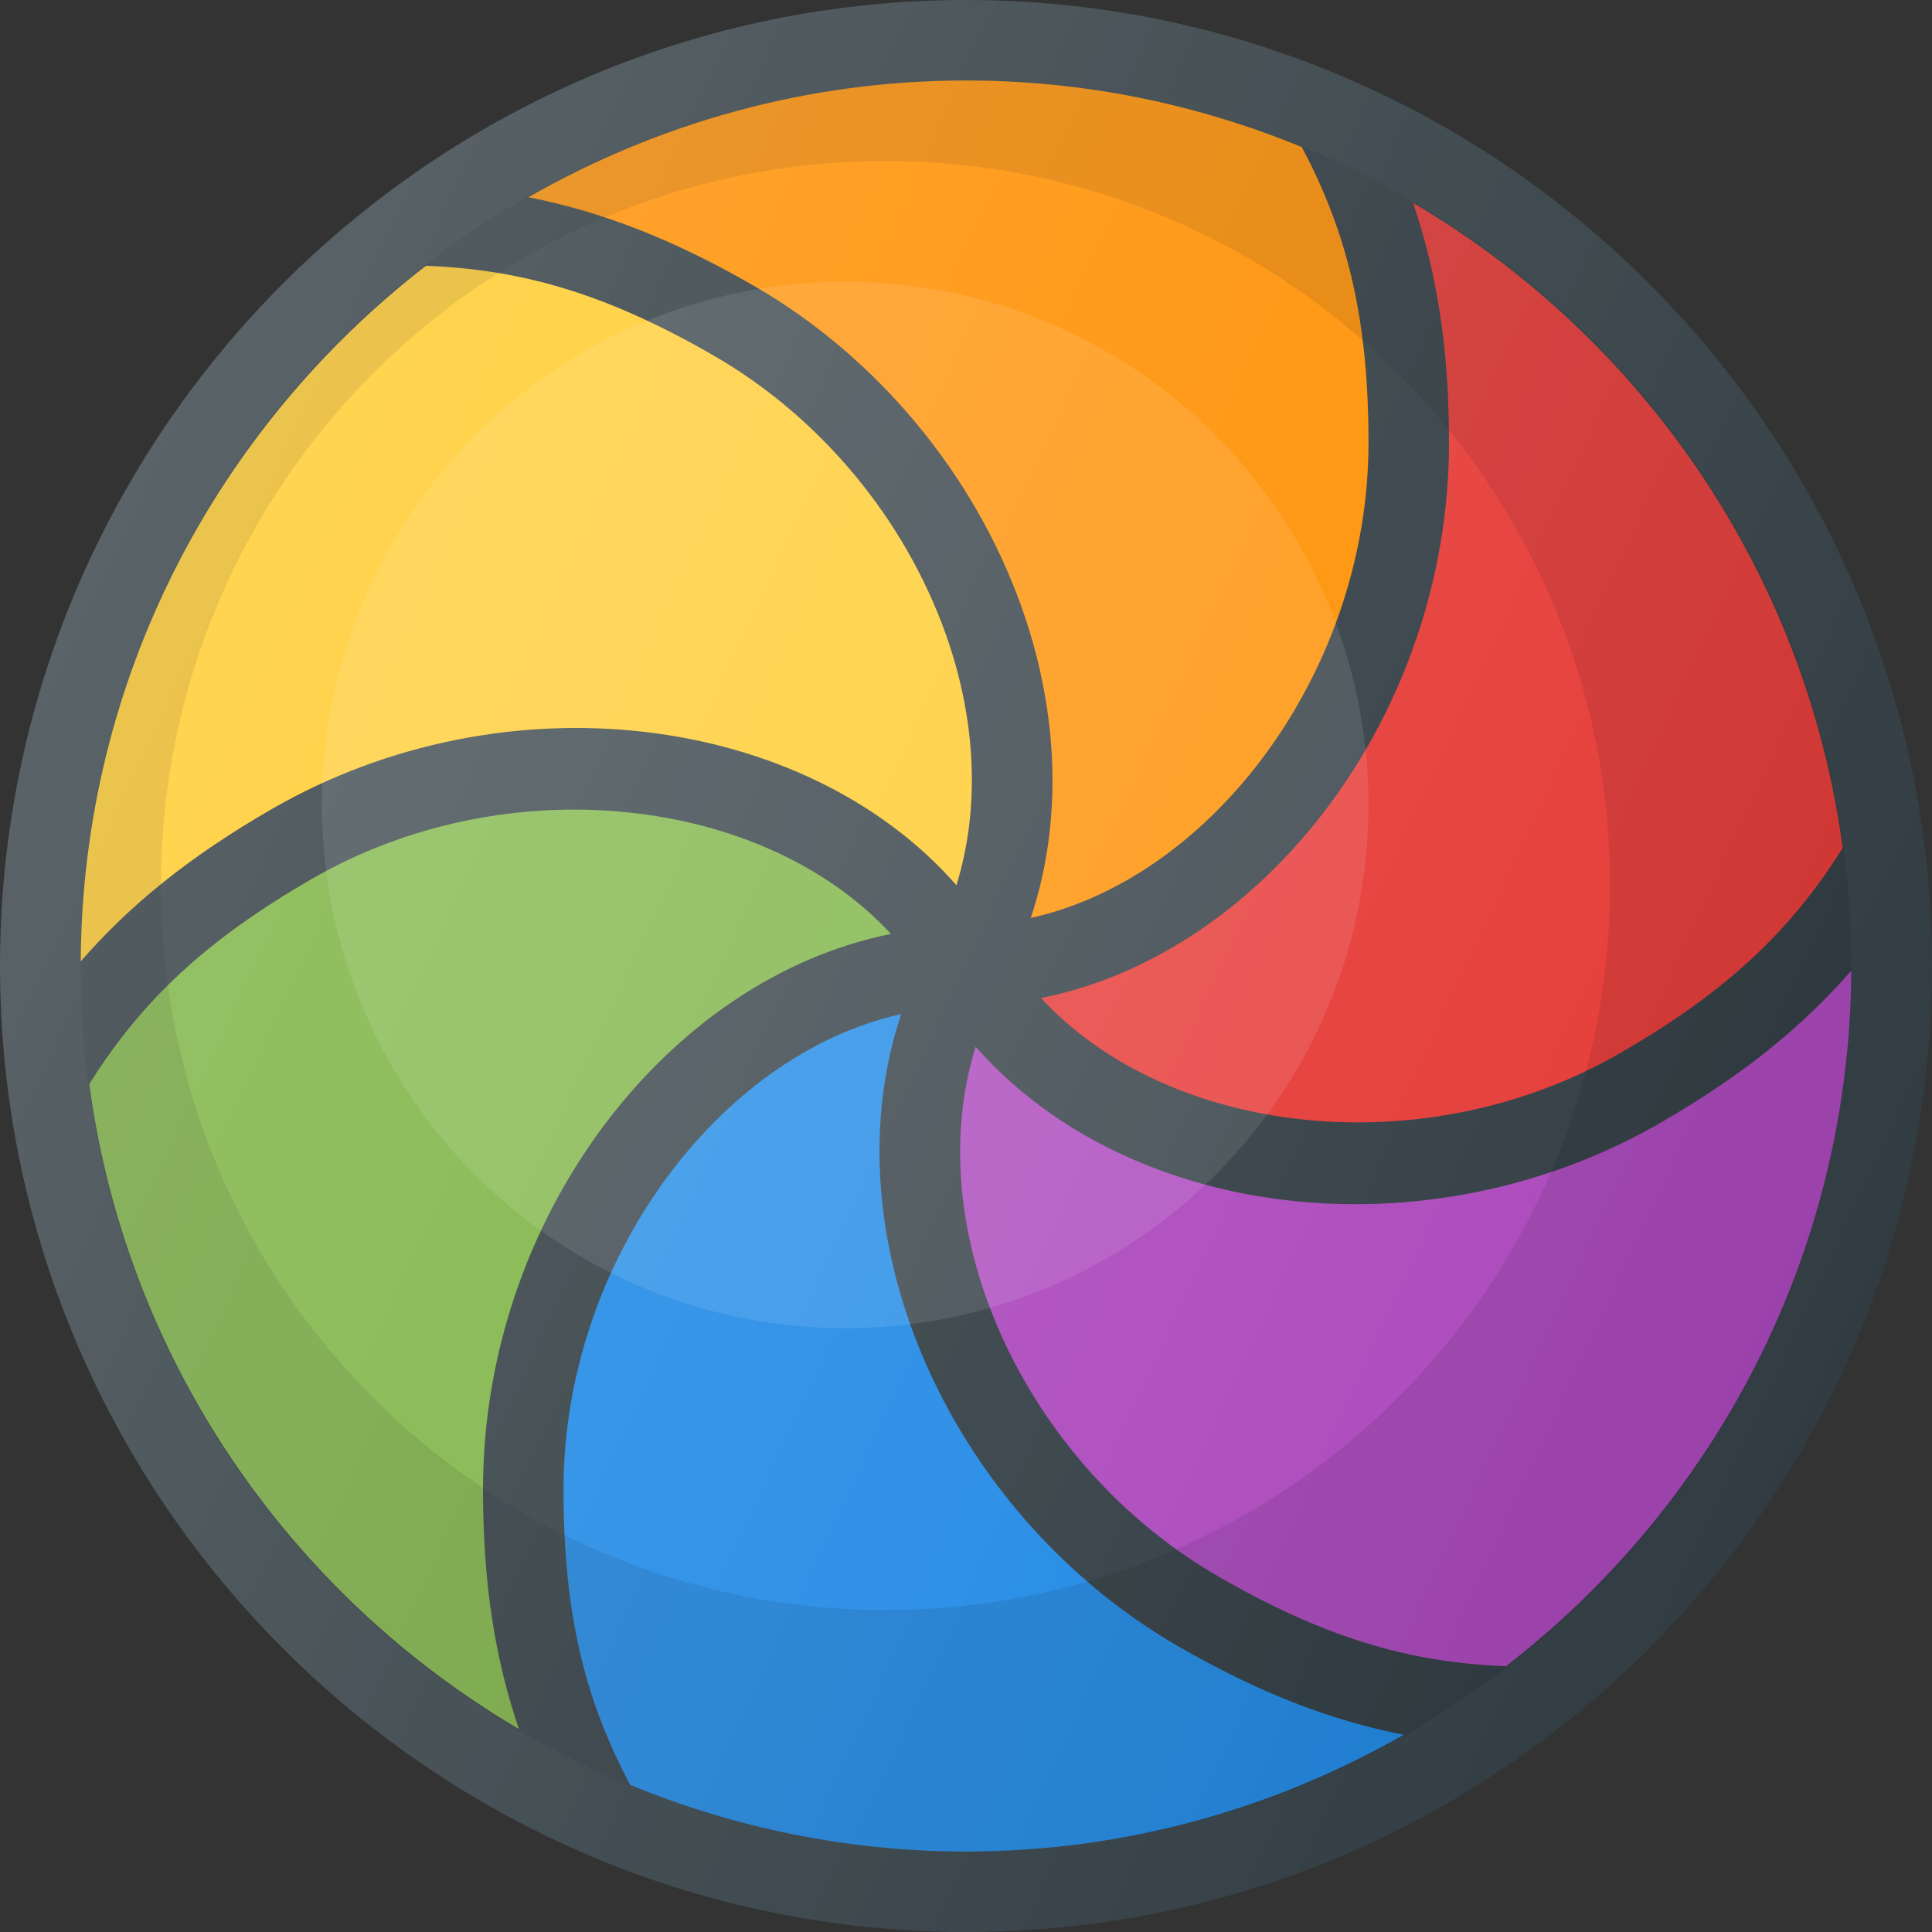 <?xml version="1.0" encoding="iso-8859-1"?>
<!-- Generator: Adobe Illustrator 19.0.0, SVG Export Plug-In . SVG Version: 6.00 Build 0)  -->
<svg version="1.1" id="Capa_1" xmlns="http://www.w3.org/2000/svg" xmlns:xlink="http://www.w3.org/1999/xlink" x="0px" y="0px"
	 viewBox="0 0 512 512" style="enable-background:new 0 0 512 512;" xml:space="preserve">
<rect x="0" y="0" width="512" height="512" fill="#333333" stroke="none"/>
<path style="fill:#303C42;" d="M256,0C114.844,0,0,114.844,0,256s114.844,256,256,256s256-114.844,256-256S397.156,0,256,0z"/>
<path style="fill:#E53935;" d="M488.331,224.708c-13.906,22.245-31.16,38.313-58.904,54.333
	c-51.931,29.984-119.801,22.059-153.536-14.546C335.392,252.591,384,189.021,384,117.333c0-24.835-3.132-44.77-9.522-63.553
	C435.297,89.555,478.552,151.824,488.331,224.708z"/>
<path style="fill:#FF8F00;" d="M344.986,38.971c12.378,23.234,17.681,46.24,17.681,78.362c0,60.03-40.854,115.113-89.507,125.94
	c8.337-24.855,7.716-53.863-2.441-82.409c-12.573-35.333-38.385-66.333-70.813-85.052c-21.539-12.438-40.389-19.697-59.889-23.548
	C174.271,32.686,213.801,21.333,256,21.333C287.497,21.333,317.518,27.667,344.986,38.971z"/>
<path style="fill:#FFCA28;" d="M112.882,70.449c26.154,0.944,48.665,7.852,76.358,23.842c28.104,16.229,50.479,43.094,61.385,73.729
	c8.288,23.294,9.022,46.622,2.839,66.566C213.41,188.96,133.99,178.624,71.906,214.479c-21.634,12.488-37.397,25.236-50.51,40.279
	C21.79,179.77,57.63,113.165,112.882,70.449z"/>
<path style="fill:#7CB342;" d="M23.669,287.292c13.906-22.245,31.16-38.313,58.904-54.333
	c51.94-29.993,119.805-22.057,153.538,14.546C176.609,259.408,128,322.979,128,394.667c0,24.835,3.132,44.77,9.522,63.553
	C76.703,422.445,33.448,360.176,23.669,287.292z"/>
<path style="fill:#1E88E5;" d="M167.014,473.029c-12.378-23.234-17.681-46.24-17.681-78.362c0-60.03,40.854-115.113,89.507-125.94
	c-8.337,24.855-7.716,53.863,2.441,82.409c12.573,35.333,38.385,66.333,70.813,85.052c21.539,12.438,40.389,19.697,59.889,23.548
	c-34.254,19.578-73.784,30.931-115.983,30.931C224.503,490.667,194.482,484.333,167.014,473.029z"/>
<path style="fill:#AB47BC;" d="M399.118,441.551c-26.154-0.944-48.665-7.852-76.358-23.842
	c-28.104-16.229-50.479-43.094-61.385-73.729c-8.293-23.31-9.021-46.652-2.823-66.604c23.689,26.995,61.036,41.75,100.583,41.75
	c27.313,0,55.594-6.958,80.958-21.604c21.634-12.488,37.396-25.236,50.51-40.277C490.21,332.232,454.37,398.835,399.118,441.551z"/>
<path style="opacity:0.1;enable-background:new    ;" d="M256,21.333C126.396,21.333,21.333,126.397,21.333,256
	S126.396,490.667,256,490.667c129.603,0,234.667-105.063,234.667-234.667S385.603,21.333,256,21.333z M234.667,426.667
	c-106.04,0-192-85.963-192-192c0-106.039,85.96-192,192-192c106.039,0,192,85.961,192,192
	C426.667,340.704,340.706,426.667,234.667,426.667z"/>
<circle style="opacity:0.1;fill:#FFFFFF;enable-background:new    ;" cx="224" cy="213.333" r="138.667"/>
<linearGradient id="SVGID_1_" gradientUnits="userSpaceOnUse" x1="-45.578" y1="639.555" x2="-23.828" y2="629.414" gradientTransform="matrix(21.333 0 0 -21.333 996.333 13791.667)">
	<stop  offset="0" style="stop-color:#FFFFFF;stop-opacity:0.2"/>
	<stop  offset="1" style="stop-color:#FFFFFF;stop-opacity:0"/>
</linearGradient>
<path style="fill:url(#SVGID_1_);" d="M256,0C114.844,0,0,114.844,0,256s114.844,256,256,256s256-114.844,256-256S397.156,0,256,0z"
	/>
<g>
</g>
<g>
</g>
<g>
</g>
<g>
</g>
<g>
</g>
<g>
</g>
<g>
</g>
<g>
</g>
<g>
</g>
<g>
</g>
<g>
</g>
<g>
</g>
<g>
</g>
<g>
</g>
<g>
</g>
</svg>
